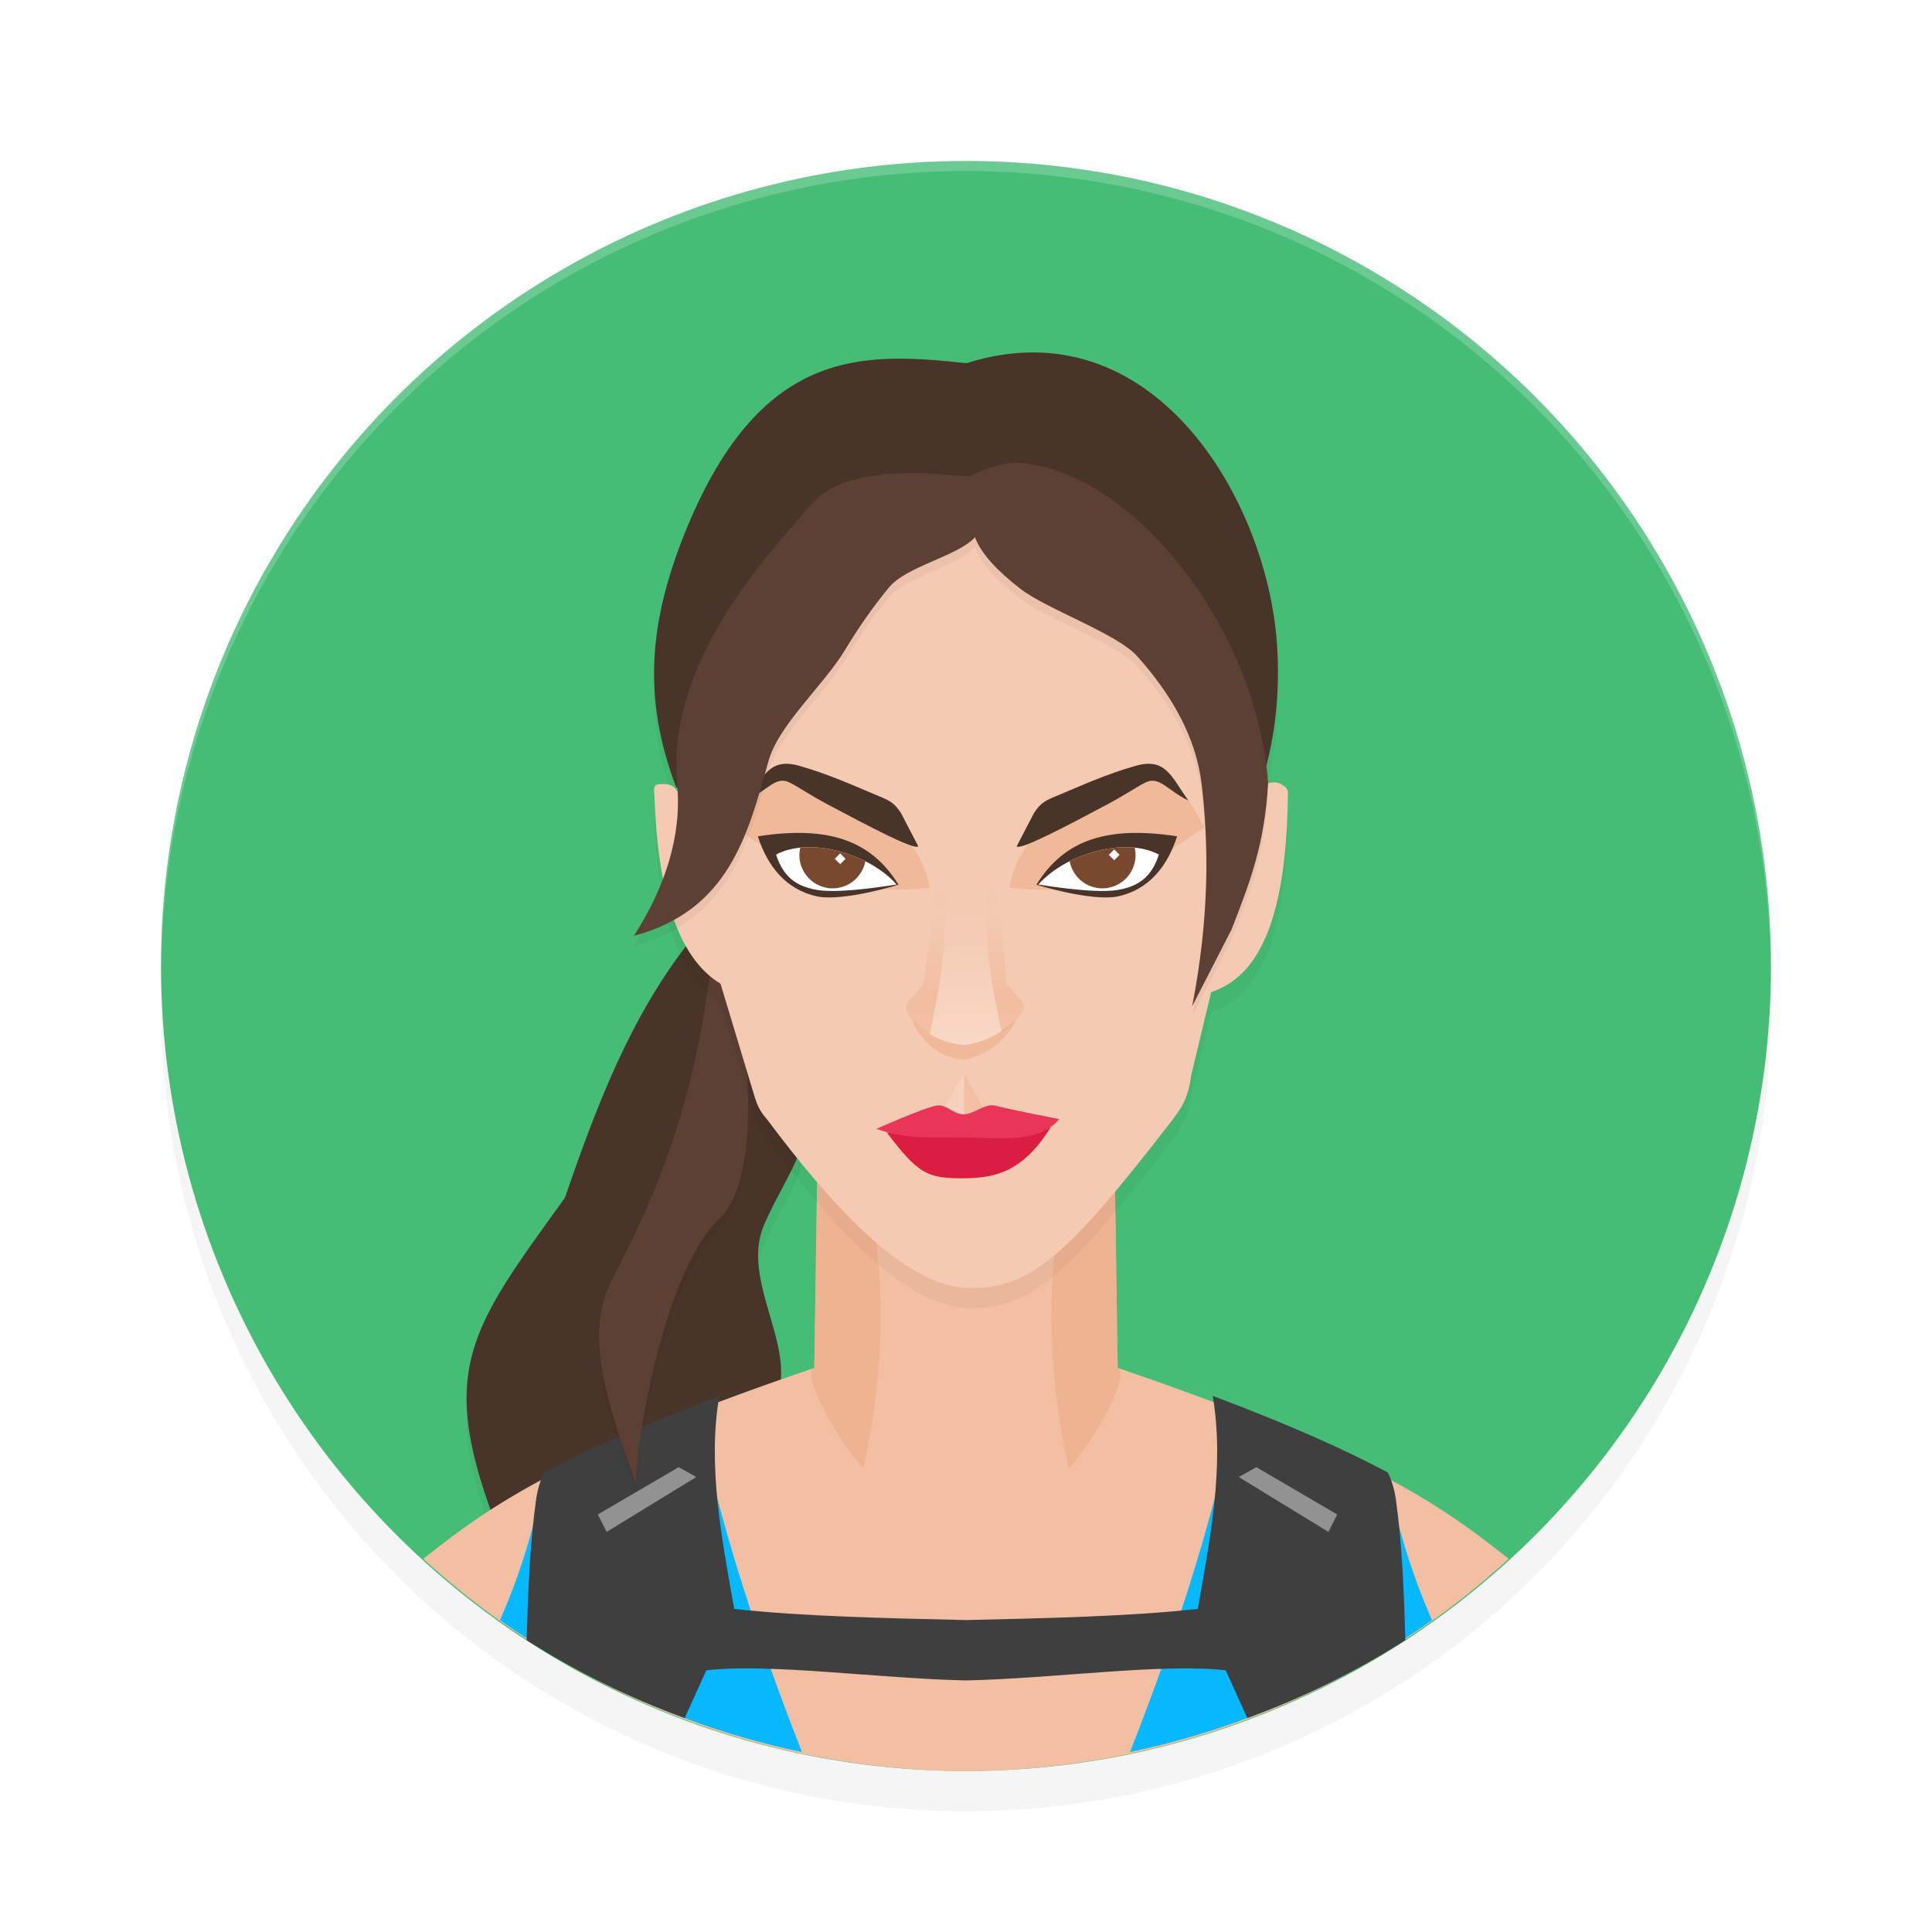 <?xml version="1.0" encoding="UTF-8" standalone="no"?>
<svg
   width="192"
   height="192"
   version="1"
   id="svg14"
   sodipodi:docname="games_lara_croft_go.svg"
   inkscape:version="1.1.1 (1:1.1+202109281949+c3084ef5ed)"
   xmlns:inkscape="http://www.inkscape.org/namespaces/inkscape"
   xmlns:sodipodi="http://sodipodi.sourceforge.net/DTD/sodipodi-0.dtd"
   xmlns:xlink="http://www.w3.org/1999/xlink"
   xmlns="http://www.w3.org/2000/svg"
   xmlns:svg="http://www.w3.org/2000/svg"
   xmlns:rdf="http://www.w3.org/1999/02/22-rdf-syntax-ns#"
   xmlns:cc="http://creativecommons.org/ns#"
   xmlns:dc="http://purl.org/dc/elements/1.1/">
  <defs
     id="defs18">
    <linearGradient
       inkscape:collect="always"
       id="linearGradient92758">
      <stop
         style="stop-color:#eda983;stop-opacity:1"
         offset="0"
         id="stop92754" />
      <stop
         style="stop-color:#eda983;stop-opacity:0.005"
         offset="1"
         id="stop92756" />
    </linearGradient>
    <linearGradient
       inkscape:collect="always"
       id="linearGradient82169">
      <stop
         style="stop-color:#f9d8c6;stop-opacity:1"
         offset="0"
         id="stop82165" />
      <stop
         style="stop-color:#f6d4bf;stop-opacity:0;"
         offset="1"
         id="stop82167" />
    </linearGradient>
    <filter
       inkscape:collect="always"
       style="color-interpolation-filters:sRGB"
       id="filter850"
       x="-0.048"
       width="1.096"
       y="-0.048"
       height="1.096">
      <feGaussianBlur
         inkscape:collect="always"
         stdDeviation="3.2"
         id="feGaussianBlur852" />
    </filter>
    <linearGradient
       inkscape:collect="always"
       xlink:href="#linearGradient82169"
       id="linearGradient82171"
       x1="-1335.357"
       y1="48.528"
       x2="-1335.357"
       y2="-117.977"
       gradientUnits="userSpaceOnUse"
       gradientTransform="matrix(0.081,0,0,0.081,204.29,99.766)" />
    <linearGradient
       inkscape:collect="always"
       xlink:href="#linearGradient92758"
       id="linearGradient92760"
       x1="-1347.75"
       y1="-12.695"
       x2="-1347.75"
       y2="-114.229"
       gradientUnits="userSpaceOnUse"
       gradientTransform="matrix(0.081,0,0,0.081,204.29,99.766)" />
    <filter
       inkscape:collect="always"
       style="color-interpolation-filters:sRGB"
       id="filter105439"
       x="-0.085"
       y="-0.067"
       width="1.17"
       height="1.134">
      <feGaussianBlur
         inkscape:collect="always"
         stdDeviation="2.236"
         id="feGaussianBlur105441" />
    </filter>
    <filter
       inkscape:collect="always"
       style="color-interpolation-filters:sRGB"
       id="filter105484"
       x="-0.092"
       y="-0.063"
       width="1.184"
       height="1.126">
      <feGaussianBlur
         inkscape:collect="always"
         stdDeviation="3.096"
         id="feGaussianBlur105486" />
    </filter>
    <filter
       inkscape:collect="always"
       style="color-interpolation-filters:sRGB"
       id="filter105529"
       x="-0.07"
       y="-0.081"
       width="1.139"
       height="1.163">
      <feGaussianBlur
         inkscape:collect="always"
         stdDeviation="1.828"
         id="feGaussianBlur105531" />
    </filter>
    <filter
       inkscape:collect="always"
       style="color-interpolation-filters:sRGB"
       id="filter105533"
       x="-0.173"
       y="-0.048"
       width="1.345"
       height="1.096">
      <feGaussianBlur
         inkscape:collect="always"
         stdDeviation="1.065"
         id="feGaussianBlur105535" />
    </filter>
  </defs>
  <sodipodi:namedview
     pagecolor="#ffffff"
     bordercolor="#666666"
     borderopacity="1"
     objecttolerance="10"
     gridtolerance="10"
     guidetolerance="10"
     inkscape:pageopacity="0"
     inkscape:pageshadow="2"
     inkscape:window-width="1920"
     inkscape:window-height="1016"
     id="namedview16"
     showgrid="false"
     inkscape:zoom="1"
     inkscape:cx="82.5"
     inkscape:cy="84.5"
     inkscape:window-x="0"
     inkscape:window-y="32"
     inkscape:window-maximized="1"
     inkscape:current-layer="svg14"
     inkscape:pagecheckerboard="0"
     inkscape:snap-bbox="true"
     inkscape:snap-bbox-midpoints="true"
     inkscape:snap-global="false"
     showguides="false">
    <inkscape:grid
       type="xygrid"
       id="grid5193" />
  </sodipodi:namedview>
  <circle
     style="opacity:0.2;fill:#000000;stroke-width:4;filter:url(#filter850)"
     cx="96"
     cy="100"
     r="80"
     id="circle832" />
  <circle
     id="circle4"
     r="80"
     cy="96"
     cx="96"
     style="fill:#46bd76;stroke-width:4;fill-opacity:1" />
  <path
     id="path105443"
     style="opacity:0.2;fill:#000000;fill-opacity:1;stroke-width:0.162;stroke-linecap:round;stroke-linejoin:round;filter:url(#filter105484)"
     d="m 102.621,37.024 c -2.079,0.004 -4.275,0.342 -6.58,1.07 C 85.655,36.982 75.394,36.434 67.914,55.323 64.676,63.577 63.717,71.154 67.209,80.258 l 58.043,-0.23 c 1.392,-4.011 2.007,-8.984 1.646,-14.096 C 126.007,53.295 117.172,36.997 102.621,37.024 Z M 68.57,95.504 c -5.957,7.569 -9.319,16.489 -12.434,25.537 -9.568,13.273 -12.872,17.201 -6.457,33.473 l 21.512,-8.701 c 13.093,-5.134 1.644,-14.492 4.688,-21.949 1.24,-3.039 3.527,-6.322 3.863,-8.498 z" />
  <path
     style="opacity:0.2;fill:#ffffff;stroke-width:4"
     d="M 96 16 A 80 80 0 0 0 16 96 A 80 80 0 0 0 16.02 96.473 A 80 80 0 0 1 96 17 A 80 80 0 0 1 175.975 96.514 A 80 80 0 0 0 176 96 A 80 80 0 0 0 96 16 z "
     id="path6" />
  <path
     id="rect17929"
     style="fill:#493429;fill-opacity:1;stroke-width:0.162;stroke-linecap:round;stroke-linejoin:round"
     d="M 67.914,53.322 C 75.394,34.434 85.655,34.981 96.041,36.093 c 18.444,-5.826 29.839,13.396 30.858,27.838 0.361,5.112 -0.254,10.085 -1.646,14.096 L 67.21,78.258 C 63.718,69.154 64.676,61.577 67.914,53.322 Z"
     sodipodi:nodetypes="ccsccc" />
  <path
     id="rect18983"
     style="fill:#493429;fill-opacity:1;stroke-width:0.162;stroke-linecap:round;stroke-linejoin:round"
     d="m 68.571,93.505 11.172,19.86 c -0.336,2.176 -2.625,5.46 -3.865,8.499 -3.043,7.457 8.407,16.815 -4.687,21.949 l -21.512,8.7 c -6.415,-16.272 -3.111,-20.199 6.458,-33.472 3.115,-9.048 6.478,-17.967 12.434,-25.536 z"
     sodipodi:nodetypes="ccscccc" />
  <path
     id="rect21832"
     style="fill:#f2bfa2;fill-opacity:1;stroke-width:0.162;stroke-linecap:round;stroke-linejoin:round"
     d="M 96 115.674 L 81.219 116.174 L 80.924 135.941 C 55.328 144.67 48.464 149.867 42.066 154.916 A 80 80 0 0 0 96 176 A 80 80 0 0 0 149.934 154.916 C 143.536 149.867 136.672 144.67 111.076 135.941 L 110.781 116.174 L 96 115.674 z " />
  <path
     id="rect25024"
     style="fill:#06b9ff;fill-opacity:1;stroke-width:0.162;stroke-linecap:round;stroke-linejoin:round"
     d="M 69.262 140.463 L 54.09 146.928 C 52.884 152.791 51.355 157.219 49.686 161.008 A 80 80 0 0 0 79.697 174.115 C 75.496 163.392 71.792 152.329 69.262 140.463 z " />
  <path
     id="path26921"
     style="fill:#06b9ff;fill-opacity:1;stroke-width:0.162;stroke-linecap:round;stroke-linejoin:round"
     d="M 122.738 140.463 C 120.208 152.329 116.504 163.392 112.303 174.115 A 80 80 0 0 0 142.314 161.008 C 140.645 157.219 139.116 152.791 137.91 146.928 L 122.738 140.463 z " />
  <path
     id="rect23615"
     style="fill:#3f3f3f;fill-opacity:1;stroke-width:0.162;stroke-linecap:round;stroke-linejoin:round"
     d="m 71.484,138.718 c -7.712,2.899 -13.208,5.38 -17.395,7.609 -0.414,0.728 -0.714,1.995 -0.791,2.538 -0.655,4.631 -0.818,9.377 -0.963,14.127 4.936,3.15 10.204,5.748 15.707,7.748 l 2.15,-4.746 C 76.474,165.272 87.218,166.806 96,167 c 8.782,-0.194 19.526,-1.728 25.807,-1.006 l 2.15,4.746 c 5.503,-2 10.771,-4.598 15.707,-7.748 -0.144,-4.75 -0.308,-9.496 -0.963,-14.127 -0.077,-0.542 -0.377,-1.809 -0.791,-2.538 -4.187,-2.23 -9.684,-4.71 -17.396,-7.609 1.212,6.998 -0.289,14.367 -1.477,21.163 l 0.002,0.008 c -6.823,0.761 -15.345,0.931 -23.039,1.111 -7.695,-0.18 -16.218,-0.351 -23.041,-1.111 l 0.004,-0.008 c -1.188,-6.796 -2.69,-14.164 -1.479,-21.163 z"
     sodipodi:nodetypes="ccccccccccsccccccccc" />
  <path
     id="rect25850"
     style="opacity:0.5;fill:#eda983;fill-opacity:1;stroke-width:0.162;stroke-linecap:round;stroke-linejoin:round"
     d="m 85.655,116.023 -4.435,0.15 -0.296,19.768 c -1.472,0.453 2.618,7.742 4.881,9.964 2.404,-11.093 2.217,-20.954 -0.15,-29.882 z"
     sodipodi:nodetypes="ccccc" />
  <path
     id="path26923"
     style="opacity:0.5;fill:#eda983;fill-opacity:1;stroke-width:0.162;stroke-linecap:round;stroke-linejoin:round"
     d="m 106.345,116.023 4.435,0.15 0.296,19.768 c 1.472,0.453 -2.618,7.742 -4.881,9.964 -2.404,-11.093 -2.217,-20.954 0.15,-29.882 z"
     sodipodi:nodetypes="ccccc" />
  <path
     id="path105489"
     style="opacity:0.2;fill:#000000;fill-opacity:1;stroke-width:0.162;stroke-linecap:round;stroke-linejoin:round;filter:url(#filter105533)"
     d="m 70.819,95.494 2.668,5.449 c 0,0 2.94,16.478 -2.039,21.213 -6.037,5.741 -8.839,26.092 -8.12,26.715 l -0.291,-0.929 c -2.588,-7.181 -5.007,-14.138 -2.312,-19.566 2.731,-5.501 8.234,-15.143 10.094,-32.883 z"
     sodipodi:nodetypes="ccsccsc" />
  <path
     id="rect20683"
     style="fill:#5c4034;fill-opacity:1;stroke-width:0.162;stroke-linecap:round;stroke-linejoin:round"
     d="m 70.819,94.494 2.668,5.449 c 0,0 2.94,16.478 -2.039,21.213 -6.037,5.741 -8.839,26.092 -8.12,26.715 l -0.291,-0.929 c -2.588,-7.181 -5.007,-14.138 -2.312,-19.566 2.731,-5.501 8.234,-15.143 10.094,-32.883 z"
     sodipodi:nodetypes="ccsccsc" />
  <path
     id="path105401"
     style="opacity:0.2;fill:#000000;fill-opacity:1;stroke-width:0.162;stroke-linecap:round;stroke-linejoin:round;filter:url(#filter105439)"
     d="m 71.604,99.76 c -4.235,-2.56 -6.236,-9.087 -6.563,-18.588 -0.138,-1.22 0.025,-1.29 1.109,-1.244 0.555,0.028 1.088,0.242 1.498,1.46 l 6.479,-9.452 22.017,-22.032 29.529,30.003 c 0.514,-0.058 0.958,-0.322 1.599,0.001 0.867,0.471 0.722,0.733 0.708,1.583 -0.212,12.686 -3.263,17.661 -7.614,19.104 l -1.976,8.215 c -0.346,2.461 -0.947,3.286 -2.278,5.004 -10.005,12.894 -13.718,16.383 -20.011,16.176 -6.294,-0.207 -13.683,-8.473 -19.829,-16.691 -0.809,-0.947 -1.01,-1.414 -1.367,-2.598 z"
     sodipodi:nodetypes="cccccccccccczccc" />
  <path
     id="rect1072"
     style="fill:#f4cab2;fill-opacity:1;stroke-width:0.162;stroke-linecap:round;stroke-linejoin:round"
     d="m 71.604,97.76 c -4.235,-2.56 -6.236,-9.087 -6.563,-18.588 -0.138,-1.22 0.025,-1.29 1.109,-1.244 0.555,0.028 1.088,0.242 1.498,1.46 l 6.479,-9.452 22.017,-22.032 29.529,30.003 c 0.514,-0.058 0.958,-0.322 1.599,10e-4 0.867,0.471 0.722,0.733 0.708,1.583 -0.212,12.686 -3.263,17.661 -7.614,19.104 l -1.976,8.215 c -0.346,2.461 -0.947,3.286 -2.278,5.004 -10.005,12.894 -13.718,16.383 -20.011,16.176 -6.294,-0.207 -13.683,-8.473 -19.829,-16.691 -0.809,-0.947 -1.01,-1.414 -1.367,-2.598 z"
     sodipodi:nodetypes="cccccccccccczccc" />
  <path
     id="path95771"
     style="opacity:0.5;fill:#eda983;fill-opacity:1;stroke-width:0.162;stroke-linecap:round;stroke-linejoin:round"
     d="m 84.589,78.607 c -7.454,-1.098 -8.199,-3.068 -11.571,3.632 3.728,2.339 8.517,7.185 19.36,5.981 -0.887,-4.878 -4.546,-7.041 -7.789,-9.613 z"
     sodipodi:nodetypes="cccc" />
  <path
     id="rect94605"
     style="opacity:0.5;fill:#eda983;fill-opacity:1;stroke-width:0.162;stroke-linecap:round;stroke-linejoin:round"
     d="m 108.09,78.607 c 7.454,-1.098 8.199,-3.068 11.571,3.632 -3.728,2.339 -8.517,7.185 -19.36,5.981 0.887,-4.878 4.546,-7.041 7.789,-9.613 z"
     sodipodi:nodetypes="cccc" />
  <path
     id="rect11091"
     style="fill:#d91e42;fill-opacity:1;stroke-width:0.162;stroke-linecap:round;stroke-linejoin:round"
     d="m 88.137,112.547 c 5.31,0.714 11.014,0.097 16.28,-0.5 -2.695,4.261 -5.283,5.05 -8.717,5.05 -3.434,0 -4.401,-0.328 -7.563,-4.549 z"
     sodipodi:nodetypes="cczc" />
  <path
     id="rect5098"
     style="fill:#493429;fill-opacity:1;stroke-width:0.162;stroke-linecap:round;stroke-linejoin:round"
     d="m 104.83,79.171 c 2.528,-1.051 5.01,-2.204 8.011,-3.06 3.013,-0.859 3.576,1.088 5.245,3.435 -2.104,-1.017 -2.89,-2.495 -4.29,-1.765 -0.985,0.513 -2.06,1.257 -3.665,2.113 -4.087,2.179 -8.818,4.672 -9.09,4.202 l 1.732,-3.329 c 0.612,-0.893 0.95,-1.137 2.057,-1.597 z"
     sodipodi:nodetypes="cscscccc" />
  <path
     id="rect8287"
     style="fill:#493429;fill-opacity:1;stroke-width:0.162;stroke-linecap:round;stroke-linejoin:round"
     d="m 116.979,83.11 c -0.958,2.977 -2.793,5.315 -5.927,5.984 -2.723,0.497 -8.051,-1.176 -8.051,-1.176 2.814,-4.546 7.165,-5.851 13.978,-4.807 z"
     sodipodi:nodetypes="cccc" />
  <path
     id="path9057"
     style="fill:#ffffff;stroke-width:0.13;stroke-linecap:round;stroke-linejoin:round"
     d="m 115.168,84.928 c -0.766,2.381 -2.199,3.201 -4.133,3.522 -2.368,0.392 -7.847,-0.552 -7.847,-0.552 2.75,-3.078 8.633,-4.765 11.981,-2.97 z"
     sodipodi:nodetypes="cscc" />
  <path
     id="path9270"
     style="fill:#79492f;fill-opacity:1;stroke-width:0.176;stroke-linecap:round;stroke-linejoin:round"
     d="m 111.868,84.193 c -1.829,-8.34e-4 -3.826,0.517 -5.563,1.394 a 3.305,3.305 0 0 0 3.241,2.695 3.305,3.305 0 0 0 3.305,-3.305 3.305,3.305 0 0 0 -0.092,-0.738 c -0.291,-0.029 -0.589,-0.045 -0.891,-0.045 z" />
  <rect
     style="fill:#ffffff;stroke-width:0.13;stroke-linecap:round;stroke-linejoin:round"
     id="rect9421"
     width="0.757"
     height="0.757"
     x="137.99"
     y="-18.609"
     transform="rotate(45)" />
  <path
     id="rect96065"
     style="fill:#f2bfa3;fill-opacity:1;stroke-width:0.132;stroke-linecap:round;stroke-linejoin:round"
     d="m 95.793,106.624 2.167,3.908 -2.167,0.926 z"
     sodipodi:nodetypes="cccc" />
  <path
     id="path96455"
     style="fill:#f7d1bc;fill-opacity:1;stroke-width:0.132;stroke-linecap:round;stroke-linejoin:round"
     d="m 95.793,106.624 -2.167,3.908 2.167,0.926 z"
     sodipodi:nodetypes="cccc" />
  <path
     id="rect9543"
     style="fill:#e93558;fill-opacity:1;stroke-width:0.162;stroke-linecap:round;stroke-linejoin:round"
     d="m 93.045,109.873 c 0.943,-0.178 1.633,0.785 2.59,0.862 1.133,0.092 2.204,-1.142 3.303,-0.851 1.532,0.405 6.329,1.337 6.329,1.337 -2.133,2.587 -6.628,1.772 -9.345,1.822 -3.436,-0.06 -5.771,0.22 -8.838,-0.856 0,0 4.624,-2.061 5.962,-2.313 z"
     sodipodi:nodetypes="ssscccs" />
  <path
     id="path77453"
     style="opacity:0.5;fill:#eda983;fill-opacity:1;stroke-width:0.144;stroke-linecap:round;stroke-linejoin:round"
     d="m 90.783,101.336 c -0.127,0.411 0.088,0.705 0.56,1.353 1.259,1.769 2.781,2.482 4.451,2.61 1.779,-0.297 3.224,-1.241 4.405,-2.699 0.392,-0.487 0.652,-0.805 0.603,-1.181 -1.333,1.301 -2.942,2.146 -4.892,2.424 -1.917,-0.125 -3.669,-0.815 -5.127,-2.505 z" />
  <path
     id="rect11673"
     style="fill:url(#linearGradient82171);fill-opacity:1;stroke-width:0.156;stroke-linecap:round;stroke-linejoin:round"
     d="m 92.624,88.462 c 2.747,-3.487 3.533,-3.206 6.28,0.111 l 1.101,9.189 1.154,1.338 c 1.016,0.895 0.673,1.241 -0.084,2.041 -1.385,1.458 -3.079,2.403 -5.165,2.7 -1.957,-0.128 -3.743,-0.841 -5.218,-2.61 C 89.872,100.271 89.709,100.09 90.54,99.149 l 1.224,-1.386 z"
     sodipodi:nodetypes="cccccccccc" />
  <path
     id="path13298"
     style="fill:#493429;fill-opacity:1;stroke-width:0.162;stroke-linecap:round;stroke-linejoin:round"
     d="m 87.464,79.171 c -2.528,-1.051 -5.01,-2.204 -8.011,-3.06 -3.013,-0.859 -3.576,1.088 -5.245,3.435 2.104,-1.017 2.89,-2.495 4.29,-1.765 0.985,0.513 2.06,1.257 3.665,2.113 4.087,2.179 8.818,4.672 9.09,4.202 l -1.732,-3.329 c -0.612,-0.893 -0.95,-1.137 -2.057,-1.597 z"
     sodipodi:nodetypes="cscscccc" />
  <path
     id="path13300"
     style="fill:#493429;fill-opacity:1;stroke-width:0.162;stroke-linecap:round;stroke-linejoin:round"
     d="m 75.314,83.11 c 0.958,2.977 2.793,5.315 5.927,5.984 2.723,0.497 8.051,-1.176 8.051,-1.176 -2.814,-4.546 -7.165,-5.851 -13.978,-4.807 z"
     sodipodi:nodetypes="cccc" />
  <path
     id="path13302"
     style="fill:#ffffff;stroke-width:0.13;stroke-linecap:round;stroke-linejoin:round"
     d="m 77.125,84.928 c 0.766,2.381 2.199,3.201 4.133,3.522 2.368,0.392 7.847,-0.552 7.847,-0.552 -2.75,-3.078 -8.633,-4.765 -11.981,-2.97 z"
     sodipodi:nodetypes="cscc" />
  <path
     id="path13304"
     style="fill:#79492f;fill-opacity:1;stroke-width:0.176;stroke-linecap:round;stroke-linejoin:round"
     d="m 80.426,84.193 c -0.303,1.62e-4 -0.6,0.016 -0.891,0.045 a 3.305,3.305 0 0 0 -0.092,0.738 3.305,3.305 0 0 0 3.305,3.305 3.305,3.305 0 0 0 3.247,-2.692 C 84.256,84.711 82.257,84.192 80.426,84.193 Z" />
  <path
     id="path105491"
     style="opacity:0.2;fill:#000000;fill-opacity:1;stroke-width:0.162;stroke-linecap:round;stroke-linejoin:round;filter:url(#filter105529)"
     d="m 100.834,47.002 c -1.465,-0.023 -3.16,0.74 -4.496,1.314 -5.45e-4,0.005 -0.001,0.009 -0.002,0.014 -3.297,-0.045 -5.406,-0.77 -10.266,0.082 -2.693,0.477 -4.533,1.365 -6.318,3.732 C 72.624,60.037 66.408,69.139 67.299,78.924 67.764,84.042 66.125,89.124 63,94 72.449,91.467 74.312,83.976 76.385,76.594 c 0.999,-3.557 5.513,-7.551 7.578,-10.977 1.286,-2.133 2.724,-4.231 4.379,-6.232 1.769,-2.139 6.761,-3.072 8.555,-4.988 0.612,1.633 2.172,3.298 4.502,5.111 2.596,2.021 9.587,4.447 11.602,6.693 3.488,3.889 5.884,8.132 6.426,12.779 0.682,5.858 0.802,12.994 -0.949,22.02 l 3.912,-7.623 c 1.88,-4.824 3.278,-8.447 3.637,-14.533 -1.224,-16.375 -14.448,-31.67 -25.191,-31.842 z" />
  <rect
     style="fill:#ffffff;stroke-width:0.13;stroke-linecap:round;stroke-linejoin:round"
     id="rect13306"
     width="0.757"
     height="0.757"
     x="0.928"
     y="119.029"
     transform="matrix(-0.707,0.707,0.707,0.707,0,0)" />
  <path
     id="rect13342"
     style="fill:#5c4034;fill-opacity:1;stroke-width:0.162;stroke-linecap:round;stroke-linejoin:round"
     d="M 100.834 46.002 C 99.369 45.979 97.674 46.742 96.338 47.316 C 96.337 47.321 96.336 47.325 96.336 47.33 C 93.039 47.285 90.929 46.56 86.07 47.412 C 83.377 47.889 81.537 48.777 79.752 51.145 C 72.624 59.036 66.408 68.139 67.299 77.924 C 67.764 83.041 66.125 88.123 63 93 C 72.449 90.466 74.312 82.976 76.385 75.594 C 77.384 72.037 81.897 68.043 83.963 64.617 C 85.249 62.484 86.687 60.386 88.342 58.385 C 90.11 56.246 95.103 55.312 96.896 53.396 C 97.508 55.029 99.068 56.694 101.398 58.508 C 103.994 60.528 110.986 62.955 113 65.201 C 116.488 69.09 118.884 73.333 119.426 77.98 C 120.108 83.838 120.227 90.975 118.477 100 L 122.389 92.377 C 124.268 87.553 125.667 83.93 126.025 77.844 C 124.801 61.469 111.578 46.173 100.834 46.002 z " />
  <path
     id="rect72004"
     style="fill:#929292;fill-opacity:1;stroke-width:0.162;stroke-linecap:round;stroke-linejoin:round"
     d="m 59.412,150.507 8.037,-4.702 1.748,0.978 -8.907,5.453 z"
     sodipodi:nodetypes="ccccc" />
  <path
     id="path77039"
     style="fill:#929292;fill-opacity:1;stroke-width:0.162;stroke-linecap:round;stroke-linejoin:round"
     d="m 132.891,150.507 -8.037,-4.702 -1.748,0.978 8.907,5.453 z"
     sodipodi:nodetypes="ccccc" />
  <path
     id="rect82537"
     style="opacity:0.5;fill:url(#linearGradient92760);fill-opacity:1;stroke-width:0.162;stroke-linecap:round;stroke-linejoin:round"
     d="m 98.242,87.365 c -0.72,4.097 0.037,9.455 1.325,15.265 0.537,-0.367 1.047,-0.827 1.524,-1.398 0.819,-0.961 0.982,-1.141 0.151,-2.083 l -1.224,-1.386 -0.86,-9.3 c -0.332,-0.421 -0.634,-0.785 -0.916,-1.098 z m -4.514,0.217 c -0.263,0.294 -0.543,0.62 -0.85,0.991 l -1.101,9.189 -1.154,1.338 c -1.016,0.895 -0.543,1.591 0.214,2.392 0.514,0.542 0.946,0.901 1.55,1.294 1.254,-5.676 1.993,-11.156 1.34,-15.204 z"
     sodipodi:nodetypes="cccscccccccccc" />
</svg>

